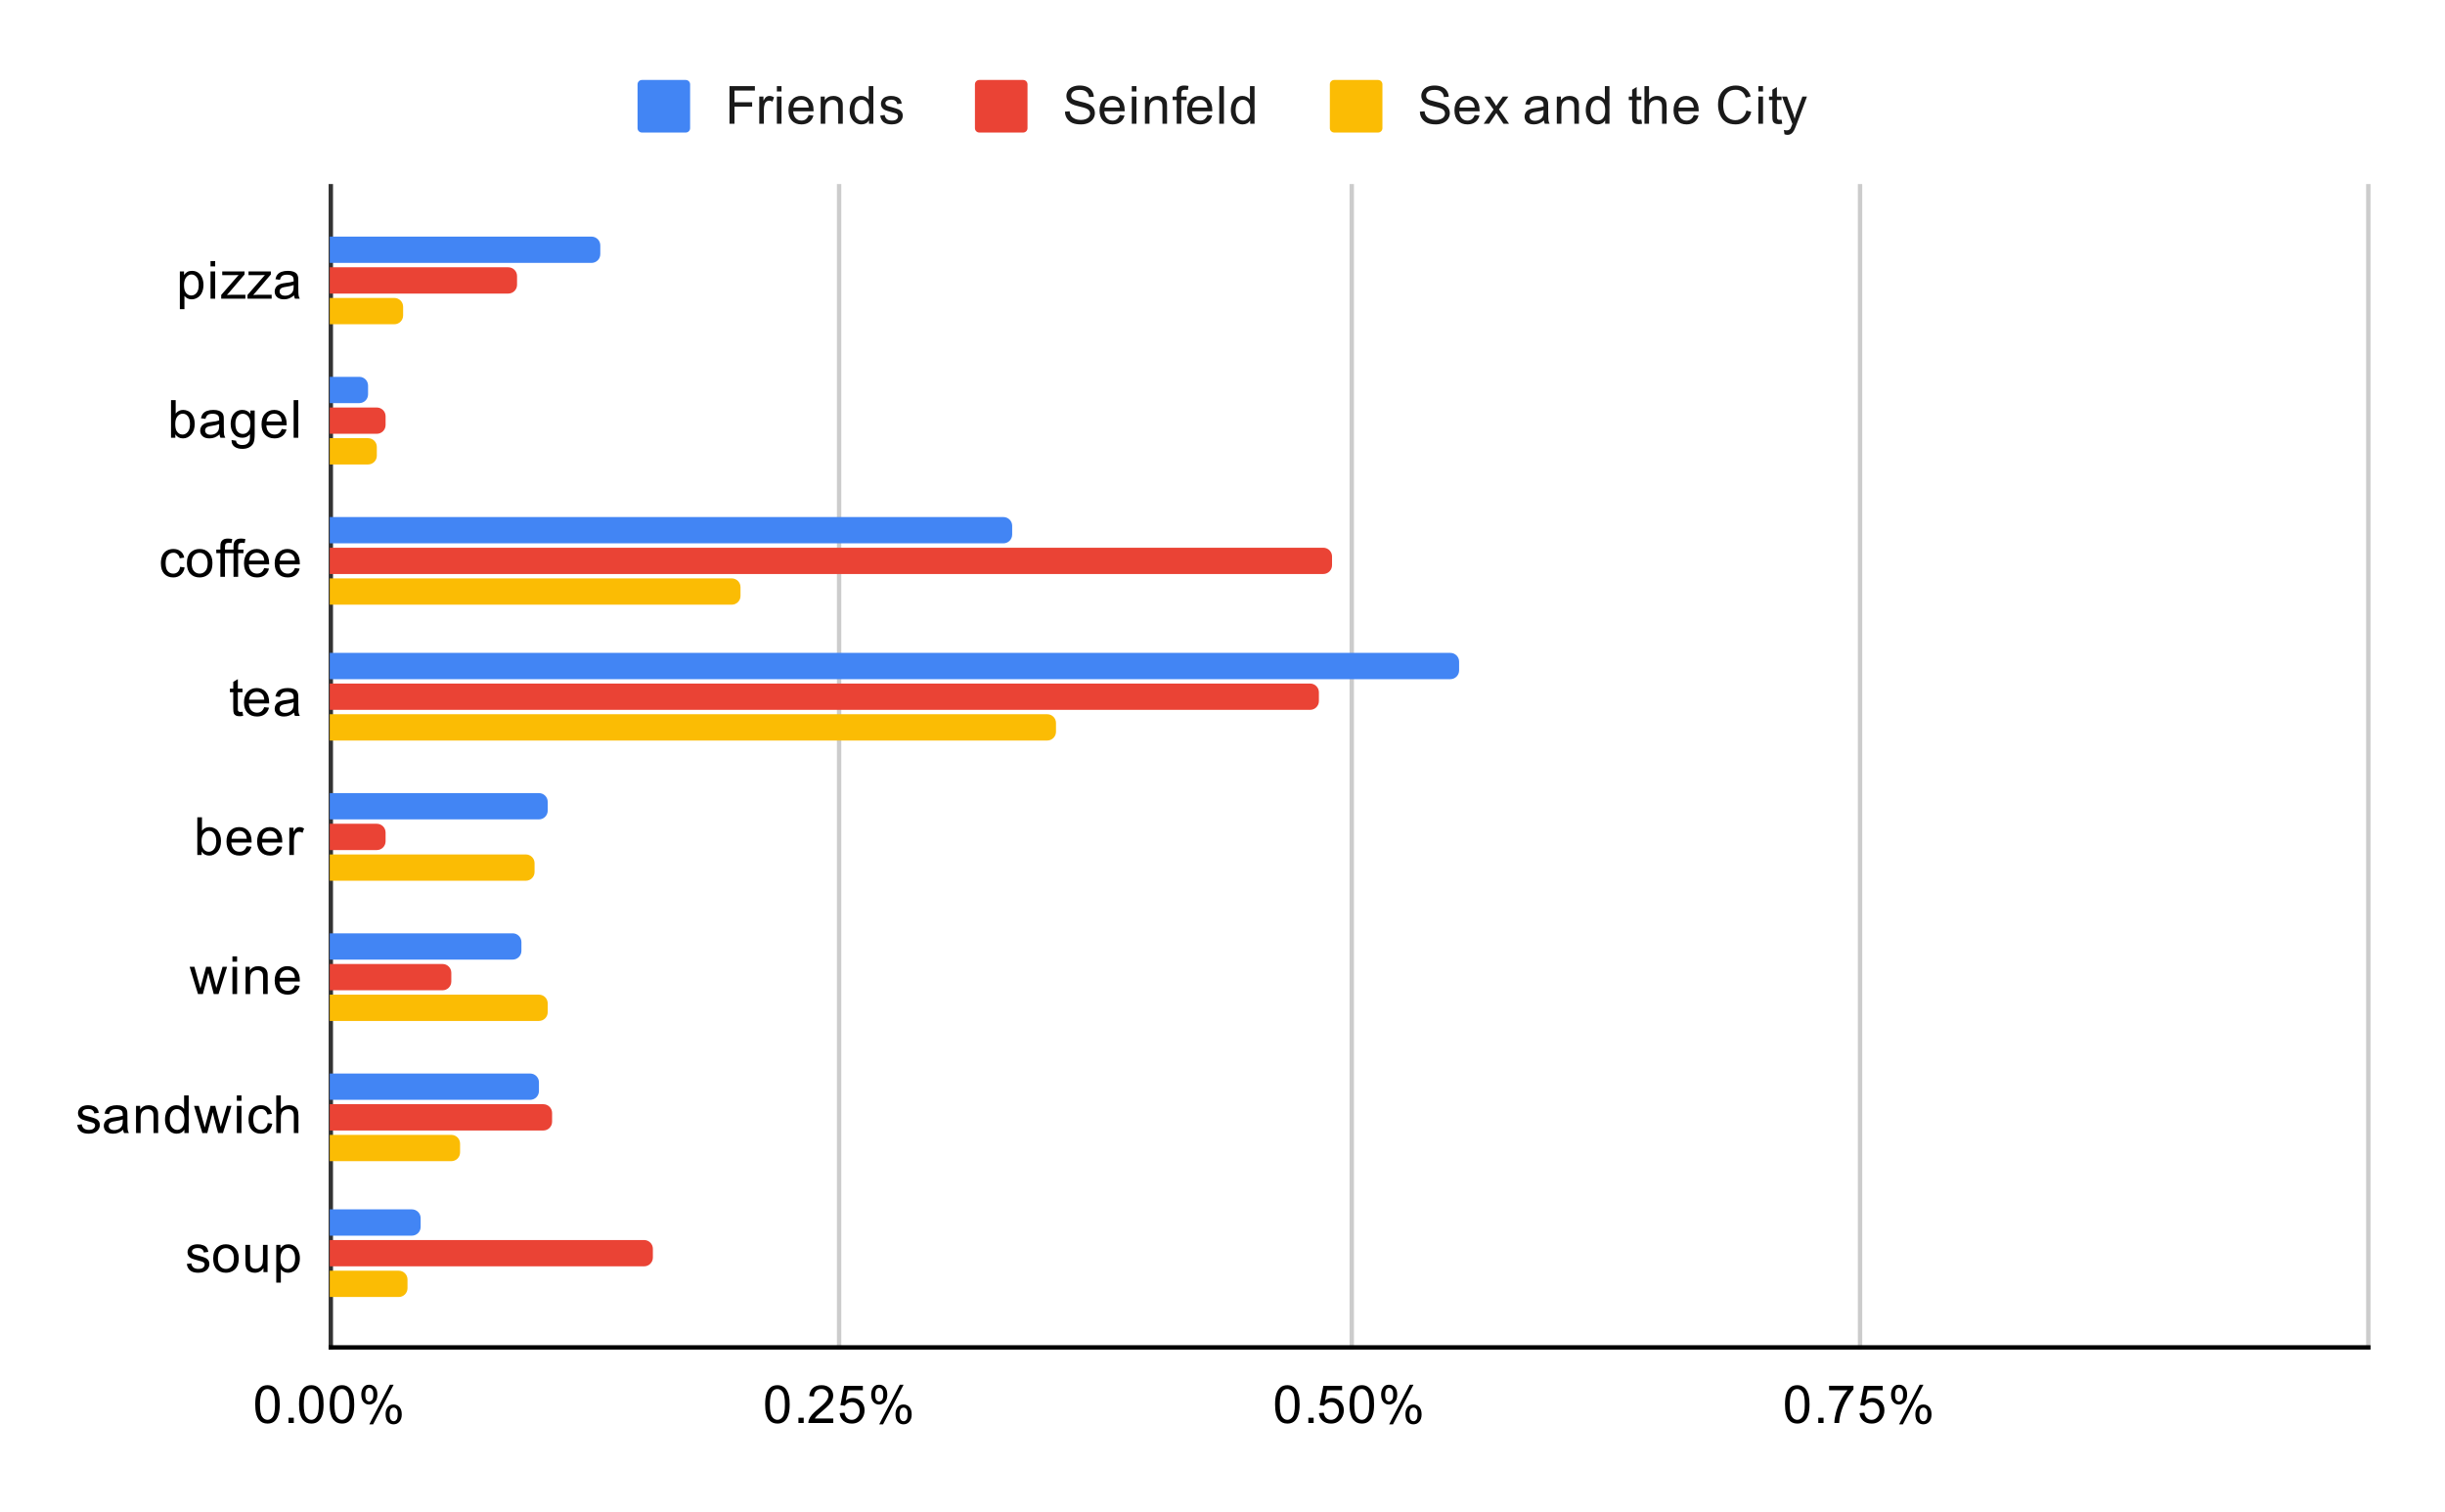 <svg version="1.1" viewBox="0.0 0.0 558.0 345.0" fill="none" stroke="none" stroke-linecap="square" stroke-miterlimit="10" width="558" height="345" xmlns:xlink="http://www.w3.org/1999/xlink" xmlns="http://www.w3.org/2000/svg"><path fill="#ffffff" d="M0 0L558.0 0L558.0 345.0L0 345.0L0 0Z" fill-rule="nonzero"/><path stroke="#333333" stroke-width="1.0" stroke-linecap="butt" d="M75.5 42.5L75.5 307.5" fill-rule="nonzero"/><path stroke="#cccccc" stroke-width="1.0" stroke-linecap="butt" d="M191.5 42.5L191.5 307.5" fill-rule="nonzero"/><path stroke="#cccccc" stroke-width="1.0" stroke-linecap="butt" d="M308.5 42.5L308.5 307.5" fill-rule="nonzero"/><path stroke="#cccccc" stroke-width="1.0" stroke-linecap="butt" d="M424.5 42.5L424.5 307.5" fill-rule="nonzero"/><path stroke="#cccccc" stroke-width="1.0" stroke-linecap="butt" d="M540.5 42.5L540.5 307.5" fill-rule="nonzero"/><path stroke="#000000" stroke-width="1.0" stroke-linecap="butt" d="M540.5 307.5L75.5 307.5" fill-rule="nonzero"/><clipPath id="id_0"><path d="M75.25 42.75L540.75 42.75L540.75 307.75L75.25 307.75L75.25 42.75Z" clip-rule="nonzero"/></clipPath><path stroke="#000000" stroke-width="0.0" stroke-linecap="butt" stroke-opacity="0.0" clip-path="url(#id_0)" d="M75.0 60.0L75.0 54.0L135.0 54.0C136.105 54.0 137.0 54.895 137.0 56.0L137.0 58.0C137.0 59.105 136.105 60.0 135.0 60.0Z" fill-rule="nonzero"/><path fill="#4285f4" clip-path="url(#id_0)" d="M75.0 60.0L75.0 54.0L135.0 54.0C136.105 54.0 137.0 54.895 137.0 56.0L137.0 58.0C137.0 59.105 136.105 60.0 135.0 60.0Z" fill-rule="nonzero"/><path stroke="#000000" stroke-width="0.0" stroke-linecap="butt" stroke-opacity="0.0" clip-path="url(#id_0)" d="M75.0 92.0L75.0 86.0L82.0 86.0C83.105 86.0 84.0 86.895 84.0 88.0L84.0 90.0C84.0 91.105 83.105 92.0 82.0 92.0Z" fill-rule="nonzero"/><path fill="#4285f4" clip-path="url(#id_0)" d="M75.0 92.0L75.0 86.0L82.0 86.0C83.105 86.0 84.0 86.895 84.0 88.0L84.0 90.0C84.0 91.105 83.105 92.0 82.0 92.0Z" fill-rule="nonzero"/><path stroke="#000000" stroke-width="0.0" stroke-linecap="butt" stroke-opacity="0.0" clip-path="url(#id_0)" d="M75.0 124.0L75.0 118.0L229.0 118.0C230.105 118.0 231.0 118.895 231.0 120.0L231.0 122.0C231.0 123.105 230.105 124.0 229.0 124.0Z" fill-rule="nonzero"/><path fill="#4285f4" clip-path="url(#id_0)" d="M75.0 124.0L75.0 118.0L229.0 118.0C230.105 118.0 231.0 118.895 231.0 120.0L231.0 122.0C231.0 123.105 230.105 124.0 229.0 124.0Z" fill-rule="nonzero"/><path stroke="#000000" stroke-width="0.0" stroke-linecap="butt" stroke-opacity="0.0" clip-path="url(#id_0)" d="M75.0 155.0L75.0 149.0L331.0 149.0C332.105 149.0 333.0 149.895 333.0 151.0L333.0 153.0C333.0 154.105 332.105 155.0 331.0 155.0Z" fill-rule="nonzero"/><path fill="#4285f4" clip-path="url(#id_0)" d="M75.0 155.0L75.0 149.0L331.0 149.0C332.105 149.0 333.0 149.895 333.0 151.0L333.0 153.0C333.0 154.105 332.105 155.0 331.0 155.0Z" fill-rule="nonzero"/><path stroke="#000000" stroke-width="0.0" stroke-linecap="butt" stroke-opacity="0.0" clip-path="url(#id_0)" d="M75.0 187.0L75.0 181.0L123.0 181.0C124.105 181.0 125.0 181.895 125.0 183.0L125.0 185.0C125.0 186.105 124.105 187.0 123.0 187.0Z" fill-rule="nonzero"/><path fill="#4285f4" clip-path="url(#id_0)" d="M75.0 187.0L75.0 181.0L123.0 181.0C124.105 181.0 125.0 181.895 125.0 183.0L125.0 185.0C125.0 186.105 124.105 187.0 123.0 187.0Z" fill-rule="nonzero"/><path stroke="#000000" stroke-width="0.0" stroke-linecap="butt" stroke-opacity="0.0" clip-path="url(#id_0)" d="M75.0 219.0L75.0 213.0L117.0 213.0C118.105 213.0 119.0 213.895 119.0 215.0L119.0 217.0C119.0 218.105 118.105 219.0 117.0 219.0Z" fill-rule="nonzero"/><path fill="#4285f4" clip-path="url(#id_0)" d="M75.0 219.0L75.0 213.0L117.0 213.0C118.105 213.0 119.0 213.895 119.0 215.0L119.0 217.0C119.0 218.105 118.105 219.0 117.0 219.0Z" fill-rule="nonzero"/><path stroke="#000000" stroke-width="0.0" stroke-linecap="butt" stroke-opacity="0.0" clip-path="url(#id_0)" d="M75.0 251.0L75.0 245.0L121.0 245.0C122.105 245.0 123.0 245.895 123.0 247.0L123.0 249.0C123.0 250.105 122.105 251.0 121.0 251.0Z" fill-rule="nonzero"/><path fill="#4285f4" clip-path="url(#id_0)" d="M75.0 251.0L75.0 245.0L121.0 245.0C122.105 245.0 123.0 245.895 123.0 247.0L123.0 249.0C123.0 250.105 122.105 251.0 121.0 251.0Z" fill-rule="nonzero"/><path stroke="#000000" stroke-width="0.0" stroke-linecap="butt" stroke-opacity="0.0" clip-path="url(#id_0)" d="M75.0 282.0L75.0 276.0L94.0 276.0C95.105 276.0 96.0 276.895 96.0 278.0L96.0 280.0C96.0 281.105 95.105 282.0 94.0 282.0Z" fill-rule="nonzero"/><path fill="#4285f4" clip-path="url(#id_0)" d="M75.0 282.0L75.0 276.0L94.0 276.0C95.105 276.0 96.0 276.895 96.0 278.0L96.0 280.0C96.0 281.105 95.105 282.0 94.0 282.0Z" fill-rule="nonzero"/><path stroke="#000000" stroke-width="0.0" stroke-linecap="butt" stroke-opacity="0.0" clip-path="url(#id_0)" d="M75.0 67.0L75.0 61.0L116.0 61.0C117.105 61.0 118.0 61.895 118.0 63.0L118.0 65.0C118.0 66.105 117.105 67.0 116.0 67.0Z" fill-rule="nonzero"/><path fill="#ea4335" clip-path="url(#id_0)" d="M75.0 67.0L75.0 61.0L116.0 61.0C117.105 61.0 118.0 61.895 118.0 63.0L118.0 65.0C118.0 66.105 117.105 67.0 116.0 67.0Z" fill-rule="nonzero"/><path stroke="#000000" stroke-width="0.0" stroke-linecap="butt" stroke-opacity="0.0" clip-path="url(#id_0)" d="M75.0 99.0L75.0 93.0L86.0 93.0C87.105 93.0 88.0 93.895 88.0 95.0L88.0 97.0C88.0 98.105 87.105 99.0 86.0 99.0Z" fill-rule="nonzero"/><path fill="#ea4335" clip-path="url(#id_0)" d="M75.0 99.0L75.0 93.0L86.0 93.0C87.105 93.0 88.0 93.895 88.0 95.0L88.0 97.0C88.0 98.105 87.105 99.0 86.0 99.0Z" fill-rule="nonzero"/><path stroke="#000000" stroke-width="0.0" stroke-linecap="butt" stroke-opacity="0.0" clip-path="url(#id_0)" d="M75.0 131.0L75.0 125.0L302.0 125.0C303.105 125.0 304.0 125.895 304.0 127.0L304.0 129.0C304.0 130.105 303.105 131.0 302.0 131.0Z" fill-rule="nonzero"/><path fill="#ea4335" clip-path="url(#id_0)" d="M75.0 131.0L75.0 125.0L302.0 125.0C303.105 125.0 304.0 125.895 304.0 127.0L304.0 129.0C304.0 130.105 303.105 131.0 302.0 131.0Z" fill-rule="nonzero"/><path stroke="#000000" stroke-width="0.0" stroke-linecap="butt" stroke-opacity="0.0" clip-path="url(#id_0)" d="M75.0 162.0L75.0 156.0L299.0 156.0C300.105 156.0 301.0 156.895 301.0 158.0L301.0 160.0C301.0 161.105 300.105 162.0 299.0 162.0Z" fill-rule="nonzero"/><path fill="#ea4335" clip-path="url(#id_0)" d="M75.0 162.0L75.0 156.0L299.0 156.0C300.105 156.0 301.0 156.895 301.0 158.0L301.0 160.0C301.0 161.105 300.105 162.0 299.0 162.0Z" fill-rule="nonzero"/><path stroke="#000000" stroke-width="0.0" stroke-linecap="butt" stroke-opacity="0.0" clip-path="url(#id_0)" d="M75.0 194.0L75.0 188.0L86.0 188.0C87.105 188.0 88.0 188.895 88.0 190.0L88.0 192.0C88.0 193.105 87.105 194.0 86.0 194.0Z" fill-rule="nonzero"/><path fill="#ea4335" clip-path="url(#id_0)" d="M75.0 194.0L75.0 188.0L86.0 188.0C87.105 188.0 88.0 188.895 88.0 190.0L88.0 192.0C88.0 193.105 87.105 194.0 86.0 194.0Z" fill-rule="nonzero"/><path stroke="#000000" stroke-width="0.0" stroke-linecap="butt" stroke-opacity="0.0" clip-path="url(#id_0)" d="M75.0 226.0L75.0 220.0L101.0 220.0C102.105 220.0 103.0 220.895 103.0 222.0L103.0 224.0C103.0 225.105 102.105 226.0 101.0 226.0Z" fill-rule="nonzero"/><path fill="#ea4335" clip-path="url(#id_0)" d="M75.0 226.0L75.0 220.0L101.0 220.0C102.105 220.0 103.0 220.895 103.0 222.0L103.0 224.0C103.0 225.105 102.105 226.0 101.0 226.0Z" fill-rule="nonzero"/><path stroke="#000000" stroke-width="0.0" stroke-linecap="butt" stroke-opacity="0.0" clip-path="url(#id_0)" d="M75.0 258.0L75.0 252.0L124.0 252.0C125.105 252.0 126.0 252.895 126.0 254.0L126.0 256.0C126.0 257.105 125.105 258.0 124.0 258.0Z" fill-rule="nonzero"/><path fill="#ea4335" clip-path="url(#id_0)" d="M75.0 258.0L75.0 252.0L124.0 252.0C125.105 252.0 126.0 252.895 126.0 254.0L126.0 256.0C126.0 257.105 125.105 258.0 124.0 258.0Z" fill-rule="nonzero"/><path stroke="#000000" stroke-width="0.0" stroke-linecap="butt" stroke-opacity="0.0" clip-path="url(#id_0)" d="M75.0 289.0L75.0 283.0L147.0 283.0C148.105 283.0 149.0 283.895 149.0 285.0L149.0 287.0C149.0 288.105 148.105 289.0 147.0 289.0Z" fill-rule="nonzero"/><path fill="#ea4335" clip-path="url(#id_0)" d="M75.0 289.0L75.0 283.0L147.0 283.0C148.105 283.0 149.0 283.895 149.0 285.0L149.0 287.0C149.0 288.105 148.105 289.0 147.0 289.0Z" fill-rule="nonzero"/><path stroke="#000000" stroke-width="0.0" stroke-linecap="butt" stroke-opacity="0.0" clip-path="url(#id_0)" d="M75.0 74.0L75.0 68.0L90.0 68.0C91.105 68.0 92.0 68.895 92.0 70.0L92.0 72.0C92.0 73.105 91.105 74.0 90.0 74.0Z" fill-rule="nonzero"/><path fill="#fbbc04" clip-path="url(#id_0)" d="M75.0 74.0L75.0 68.0L90.0 68.0C91.105 68.0 92.0 68.895 92.0 70.0L92.0 72.0C92.0 73.105 91.105 74.0 90.0 74.0Z" fill-rule="nonzero"/><path stroke="#000000" stroke-width="0.0" stroke-linecap="butt" stroke-opacity="0.0" clip-path="url(#id_0)" d="M75.0 106.0L75.0 100.0L84.0 100.0C85.105 100.0 86.0 100.895 86.0 102.0L86.0 104.0C86.0 105.105 85.105 106.0 84.0 106.0Z" fill-rule="nonzero"/><path fill="#fbbc04" clip-path="url(#id_0)" d="M75.0 106.0L75.0 100.0L84.0 100.0C85.105 100.0 86.0 100.895 86.0 102.0L86.0 104.0C86.0 105.105 85.105 106.0 84.0 106.0Z" fill-rule="nonzero"/><path stroke="#000000" stroke-width="0.0" stroke-linecap="butt" stroke-opacity="0.0" clip-path="url(#id_0)" d="M75.0 138.0L75.0 132.0L167.0 132.0C168.105 132.0 169.0 132.895 169.0 134.0L169.0 136.0C169.0 137.105 168.105 138.0 167.0 138.0Z" fill-rule="nonzero"/><path fill="#fbbc04" clip-path="url(#id_0)" d="M75.0 138.0L75.0 132.0L167.0 132.0C168.105 132.0 169.0 132.895 169.0 134.0L169.0 136.0C169.0 137.105 168.105 138.0 167.0 138.0Z" fill-rule="nonzero"/><path stroke="#000000" stroke-width="0.0" stroke-linecap="butt" stroke-opacity="0.0" clip-path="url(#id_0)" d="M75.0 169.0L75.0 163.0L239.0 163.0C240.105 163.0 241.0 163.895 241.0 165.0L241.0 167.0C241.0 168.105 240.105 169.0 239.0 169.0Z" fill-rule="nonzero"/><path fill="#fbbc04" clip-path="url(#id_0)" d="M75.0 169.0L75.0 163.0L239.0 163.0C240.105 163.0 241.0 163.895 241.0 165.0L241.0 167.0C241.0 168.105 240.105 169.0 239.0 169.0Z" fill-rule="nonzero"/><path stroke="#000000" stroke-width="0.0" stroke-linecap="butt" stroke-opacity="0.0" clip-path="url(#id_0)" d="M75.0 201.0L75.0 195.0L120.0 195.0C121.105 195.0 122.0 195.895 122.0 197.0L122.0 199.0C122.0 200.105 121.105 201.0 120.0 201.0Z" fill-rule="nonzero"/><path fill="#fbbc04" clip-path="url(#id_0)" d="M75.0 201.0L75.0 195.0L120.0 195.0C121.105 195.0 122.0 195.895 122.0 197.0L122.0 199.0C122.0 200.105 121.105 201.0 120.0 201.0Z" fill-rule="nonzero"/><path stroke="#000000" stroke-width="0.0" stroke-linecap="butt" stroke-opacity="0.0" clip-path="url(#id_0)" d="M75.0 233.0L75.0 227.0L123.0 227.0C124.105 227.0 125.0 227.895 125.0 229.0L125.0 231.0C125.0 232.105 124.105 233.0 123.0 233.0Z" fill-rule="nonzero"/><path fill="#fbbc04" clip-path="url(#id_0)" d="M75.0 233.0L75.0 227.0L123.0 227.0C124.105 227.0 125.0 227.895 125.0 229.0L125.0 231.0C125.0 232.105 124.105 233.0 123.0 233.0Z" fill-rule="nonzero"/><path stroke="#000000" stroke-width="0.0" stroke-linecap="butt" stroke-opacity="0.0" clip-path="url(#id_0)" d="M75.0 265.0L75.0 259.0L103.0 259.0C104.105 259.0 105.0 259.895 105.0 261.0L105.0 263.0C105.0 264.105 104.105 265.0 103.0 265.0Z" fill-rule="nonzero"/><path fill="#fbbc04" clip-path="url(#id_0)" d="M75.0 265.0L75.0 259.0L103.0 259.0C104.105 259.0 105.0 259.895 105.0 261.0L105.0 263.0C105.0 264.105 104.105 265.0 103.0 265.0Z" fill-rule="nonzero"/><path stroke="#000000" stroke-width="0.0" stroke-linecap="butt" stroke-opacity="0.0" clip-path="url(#id_0)" d="M75.0 296.0L75.0 290.0L91.0 290.0C92.105 290.0 93.0 290.895 93.0 292.0L93.0 294.0C93.0 295.105 92.105 296.0 91.0 296.0Z" fill-rule="nonzero"/><path fill="#fbbc04" clip-path="url(#id_0)" d="M75.0 296.0L75.0 290.0L91.0 290.0C92.105 290.0 93.0 290.895 93.0 292.0L93.0 294.0C93.0 295.105 92.105 296.0 91.0 296.0Z" fill-rule="nonzero"/><path fill="#000000" d="M41.047 70.563L41.047 61.953L42.0 61.953L42.0 62.75Q42.344 62.282 42.766 62.047Q43.203 61.813 43.812 61.813Q44.609 61.813 45.219 62.219Q45.828 62.625 46.125 63.375Q46.438 64.125 46.438 65.016Q46.438 65.969 46.094 66.735Q45.766 67.5 45.109 67.907Q44.453 68.313 43.734 68.313Q43.203 68.313 42.781 68.094Q42.359 67.86 42.094 67.532L42.094 70.563L41.047 70.563ZM42.0 65.094Q42.0 66.297 42.484 66.875Q42.969 67.438 43.656 67.438Q44.359 67.438 44.859 66.844Q45.359 66.25 45.359 65Q45.359 63.813 44.875 63.235Q44.391 62.641 43.703 62.641Q43.031 62.641 42.516 63.266Q42.0 63.891 42.0 65.094ZM48.047 60.797L48.047 59.578L49.109 59.578L49.109 60.797L48.047 60.797ZM48.047 68.172L48.047 61.953L49.109 61.953L49.109 68.172L48.047 68.172ZM50.484 68.172L50.484 67.313L54.453 62.766Q53.766 62.797 53.25 62.797L50.719 62.797L50.719 61.953L55.812 61.953L55.812 62.641L52.438 66.594L51.781 67.313Q52.5 67.266 53.109 67.266L56.0 67.266L56.0 68.172L50.484 68.172ZM56.484 68.172L56.484 67.313L60.453 62.766Q59.766 62.797 59.25 62.797L56.719 62.797L56.719 61.953L61.812 61.953L61.812 62.641L58.438 66.594L57.781 67.313Q58.5 67.266 59.109 67.266L62.0 67.266L62.0 68.172L56.484 68.172ZM67.109 67.407Q66.516 67.907 65.969 68.11Q65.438 68.313 64.812 68.313Q63.781 68.313 63.234 67.813Q62.688 67.313 62.688 66.532Q62.688 66.078 62.891 65.703Q63.094 65.313 63.438 65.094Q63.781 64.86 64.203 64.75Q64.5 64.657 65.141 64.578Q66.406 64.438 67.016 64.219Q67.016 64 67.016 63.953Q67.016 63.297 66.719 63.032Q66.312 62.688 65.516 62.688Q64.781 62.688 64.422 62.953Q64.062 63.203 63.891 63.86L62.859 63.719Q63.0 63.063 63.328 62.657Q63.656 62.25 64.266 62.032Q64.875 61.813 65.672 61.813Q66.469 61.813 66.969 62Q67.469 62.188 67.703 62.469Q67.938 62.75 68.031 63.188Q68.078 63.453 68.078 64.157L68.078 65.563Q68.078 67.032 68.141 67.422Q68.219 67.813 68.422 68.172L67.312 68.172Q67.156 67.844 67.109 67.407ZM67.016 65.047Q66.438 65.282 65.297 65.453Q64.641 65.547 64.375 65.672Q64.109 65.782 63.953 66Q63.812 66.219 63.812 66.5Q63.812 66.922 64.125 67.203Q64.453 67.485 65.062 67.485Q65.672 67.485 66.141 67.219Q66.625 66.953 66.844 66.485Q67.016 66.125 67.016 65.438L67.016 65.047Z" fill-rule="nonzero"/><path fill="#000000" d="M40.016 99.909L39.031 99.909L39.031 91.315L40.094 91.315L40.094 94.377Q40.766 93.549 41.797 93.549Q42.375 93.549 42.875 93.784Q43.391 94.002 43.719 94.424Q44.062 94.846 44.25 95.44Q44.438 96.034 44.438 96.706Q44.438 98.299 43.641 99.174Q42.844 100.049 41.75 100.049Q40.641 100.049 40.016 99.127L40.016 99.909ZM40.0 96.752Q40.0 97.862 40.312 98.362Q40.812 99.174 41.656 99.174Q42.344 99.174 42.844 98.581Q43.359 97.987 43.359 96.784Q43.359 95.565 42.875 94.987Q42.391 94.409 41.703 94.409Q41.016 94.409 40.5 95.018Q40.0 95.612 40.0 96.752ZM50.109 99.143Q49.516 99.643 48.969 99.846Q48.438 100.049 47.812 100.049Q46.781 100.049 46.234 99.549Q45.688 99.049 45.688 98.268Q45.688 97.815 45.891 97.44Q46.094 97.049 46.438 96.831Q46.781 96.596 47.203 96.487Q47.5 96.393 48.141 96.315Q49.406 96.174 50.016 95.956Q50.016 95.737 50.016 95.69Q50.016 95.034 49.719 94.768Q49.312 94.424 48.516 94.424Q47.781 94.424 47.422 94.69Q47.062 94.94 46.891 95.596L45.859 95.456Q46.0 94.799 46.328 94.393Q46.656 93.987 47.266 93.768Q47.875 93.549 48.672 93.549Q49.469 93.549 49.969 93.737Q50.469 93.924 50.703 94.206Q50.938 94.487 51.031 94.924Q51.078 95.19 51.078 95.893L51.078 97.299Q51.078 98.768 51.141 99.159Q51.219 99.549 51.422 99.909L50.312 99.909Q50.156 99.581 50.109 99.143ZM50.016 96.784Q49.438 97.018 48.297 97.19Q47.641 97.284 47.375 97.409Q47.109 97.518 46.953 97.737Q46.812 97.956 46.812 98.237Q46.812 98.659 47.125 98.94Q47.453 99.221 48.062 99.221Q48.672 99.221 49.141 98.956Q49.625 98.69 49.844 98.221Q50.016 97.862 50.016 97.174L50.016 96.784ZM52.844 100.424L53.875 100.581Q53.938 101.049 54.234 101.268Q54.625 101.565 55.297 101.565Q56.031 101.565 56.422 101.268Q56.828 100.971 56.969 100.456Q57.062 100.127 57.047 99.096Q56.359 99.909 55.328 99.909Q54.047 99.909 53.344 98.987Q52.641 98.049 52.641 96.768Q52.641 95.877 52.953 95.127Q53.281 94.362 53.891 93.956Q54.5 93.549 55.328 93.549Q56.438 93.549 57.156 94.44L57.156 93.69L58.125 93.69L58.125 99.065Q58.125 100.518 57.828 101.127Q57.531 101.737 56.891 102.081Q56.25 102.44 55.312 102.44Q54.203 102.44 53.516 101.94Q52.828 101.44 52.844 100.424ZM53.719 96.69Q53.719 97.909 54.203 98.471Q54.688 99.034 55.422 99.034Q56.156 99.034 56.641 98.471Q57.141 97.909 57.141 96.721Q57.141 95.581 56.625 95.002Q56.125 94.424 55.406 94.424Q54.703 94.424 54.203 95.002Q53.719 95.565 53.719 96.69ZM64.297 97.909L65.391 98.034Q65.141 98.987 64.438 99.518Q63.734 100.049 62.656 100.049Q61.297 100.049 60.484 99.206Q59.688 98.362 59.688 96.846Q59.688 95.284 60.5 94.424Q61.312 93.549 62.594 93.549Q63.844 93.549 64.625 94.393Q65.422 95.237 65.422 96.784Q65.422 96.877 65.422 97.065L60.781 97.065Q60.844 98.096 61.359 98.643Q61.875 99.174 62.656 99.174Q63.234 99.174 63.641 98.877Q64.062 98.565 64.297 97.909ZM60.844 96.206L64.312 96.206Q64.25 95.409 63.922 95.018Q63.406 94.409 62.609 94.409Q61.875 94.409 61.375 94.893Q60.891 95.377 60.844 96.206ZM67.016 99.909L67.016 91.315L68.078 91.315L68.078 99.909L67.016 99.909Z" fill-rule="nonzero"/><path fill="#000000" d="M41.109 129.364L42.141 129.505Q41.969 130.567 41.266 131.176Q40.562 131.786 39.547 131.786Q38.266 131.786 37.484 130.958Q36.719 130.114 36.719 128.551Q36.719 127.551 37.047 126.801Q37.391 126.036 38.062 125.661Q38.75 125.286 39.562 125.286Q40.562 125.286 41.203 125.801Q41.859 126.301 42.047 127.255L41.016 127.411Q40.875 126.786 40.5 126.473Q40.125 126.145 39.594 126.145Q38.797 126.145 38.297 126.723Q37.797 127.286 37.797 128.52Q37.797 129.786 38.281 130.348Q38.766 130.911 39.531 130.911Q40.156 130.911 40.562 130.536Q40.984 130.161 41.109 129.364ZM42.656 128.536Q42.656 126.801 43.609 125.973Q44.406 125.286 45.562 125.286Q46.844 125.286 47.656 126.13Q48.484 126.958 48.484 128.442Q48.484 129.645 48.125 130.333Q47.766 131.02 47.062 131.411Q46.375 131.786 45.562 131.786Q44.266 131.786 43.453 130.958Q42.656 130.114 42.656 128.536ZM43.734 128.536Q43.734 129.723 44.25 130.317Q44.781 130.911 45.562 130.911Q46.359 130.911 46.875 130.317Q47.391 129.723 47.391 128.505Q47.391 127.348 46.859 126.755Q46.344 126.161 45.562 126.161Q44.781 126.161 44.25 126.755Q43.734 127.333 43.734 128.536ZM50.297 131.645L50.297 126.239L49.359 126.239L49.359 125.426L50.297 125.426L50.297 124.755Q50.297 124.13 50.406 123.833Q50.562 123.411 50.938 123.161Q51.328 122.911 52.016 122.911Q52.469 122.911 53.0 123.02L52.844 123.926Q52.516 123.88 52.219 123.88Q51.734 123.88 51.531 124.083Q51.344 124.286 51.344 124.848L51.344 125.426L52.562 125.426L52.562 126.239L51.344 126.239L51.344 131.645L50.297 131.645ZM53.297 131.645L53.297 126.239L52.359 126.239L52.359 125.426L53.297 125.426L53.297 124.755Q53.297 124.13 53.406 123.833Q53.562 123.411 53.938 123.161Q54.328 122.911 55.016 122.911Q55.469 122.911 56.0 123.02L55.844 123.926Q55.516 123.88 55.219 123.88Q54.734 123.88 54.531 124.083Q54.344 124.286 54.344 124.848L54.344 125.426L55.562 125.426L55.562 126.239L54.344 126.239L54.344 131.645L53.297 131.645ZM60.297 129.645L61.391 129.77Q61.141 130.723 60.438 131.255Q59.734 131.786 58.656 131.786Q57.297 131.786 56.484 130.942Q55.688 130.098 55.688 128.583Q55.688 127.02 56.5 126.161Q57.312 125.286 58.594 125.286Q59.844 125.286 60.625 126.13Q61.422 126.973 61.422 128.52Q61.422 128.614 61.422 128.801L56.781 128.801Q56.844 129.833 57.359 130.38Q57.875 130.911 58.656 130.911Q59.234 130.911 59.641 130.614Q60.062 130.301 60.297 129.645ZM56.844 127.942L60.312 127.942Q60.25 127.145 59.922 126.755Q59.406 126.145 58.609 126.145Q57.875 126.145 57.375 126.63Q56.891 127.114 56.844 127.942ZM67.297 129.645L68.391 129.77Q68.141 130.723 67.438 131.255Q66.734 131.786 65.656 131.786Q64.297 131.786 63.484 130.942Q62.688 130.098 62.688 128.583Q62.688 127.02 63.5 126.161Q64.312 125.286 65.594 125.286Q66.844 125.286 67.625 126.13Q68.422 126.973 68.422 128.52Q68.422 128.614 68.422 128.801L63.781 128.801Q63.844 129.833 64.359 130.38Q64.875 130.911 65.656 130.911Q66.234 130.911 66.641 130.614Q67.062 130.301 67.297 129.645ZM63.844 127.942L67.312 127.942Q67.25 127.145 66.922 126.755Q66.406 126.145 65.609 126.145Q64.875 126.145 64.375 126.63Q63.891 127.114 63.844 127.942Z" fill-rule="nonzero"/><path fill="#000000" d="M55.344 162.444L55.5 163.366Q55.047 163.46 54.703 163.46Q54.125 163.46 53.812 163.288Q53.5 163.1 53.359 162.804Q53.234 162.507 53.234 161.554L53.234 157.975L52.469 157.975L52.469 157.163L53.234 157.163L53.234 155.616L54.281 154.991L54.281 157.163L55.344 157.163L55.344 157.975L54.281 157.975L54.281 161.616Q54.281 162.069 54.328 162.194Q54.391 162.319 54.516 162.397Q54.641 162.475 54.875 162.475Q55.062 162.475 55.344 162.444ZM60.297 161.382L61.391 161.507Q61.141 162.46 60.438 162.991Q59.734 163.522 58.656 163.522Q57.297 163.522 56.484 162.679Q55.688 161.835 55.688 160.319Q55.688 158.757 56.5 157.897Q57.312 157.022 58.594 157.022Q59.844 157.022 60.625 157.866Q61.422 158.71 61.422 160.257Q61.422 160.35 61.422 160.538L56.781 160.538Q56.844 161.569 57.359 162.116Q57.875 162.647 58.656 162.647Q59.234 162.647 59.641 162.35Q60.062 162.038 60.297 161.382ZM56.844 159.679L60.312 159.679Q60.25 158.882 59.922 158.491Q59.406 157.882 58.609 157.882Q57.875 157.882 57.375 158.366Q56.891 158.85 56.844 159.679ZM67.109 162.616Q66.516 163.116 65.969 163.319Q65.438 163.522 64.812 163.522Q63.781 163.522 63.234 163.022Q62.688 162.522 62.688 161.741Q62.688 161.288 62.891 160.913Q63.094 160.522 63.438 160.304Q63.781 160.069 64.203 159.96Q64.5 159.866 65.141 159.788Q66.406 159.647 67.016 159.429Q67.016 159.21 67.016 159.163Q67.016 158.507 66.719 158.241Q66.312 157.897 65.516 157.897Q64.781 157.897 64.422 158.163Q64.062 158.413 63.891 159.069L62.859 158.929Q63.0 158.272 63.328 157.866Q63.656 157.46 64.266 157.241Q64.875 157.022 65.672 157.022Q66.469 157.022 66.969 157.21Q67.469 157.397 67.703 157.679Q67.938 157.96 68.031 158.397Q68.078 158.663 68.078 159.366L68.078 160.772Q68.078 162.241 68.141 162.632Q68.219 163.022 68.422 163.382L67.312 163.382Q67.156 163.054 67.109 162.616ZM67.016 160.257Q66.438 160.491 65.297 160.663Q64.641 160.757 64.375 160.882Q64.109 160.991 63.953 161.21Q63.812 161.429 63.812 161.71Q63.812 162.132 64.125 162.413Q64.453 162.694 65.062 162.694Q65.672 162.694 66.141 162.429Q66.625 162.163 66.844 161.694Q67.016 161.335 67.016 160.647L67.016 160.257Z" fill-rule="nonzero"/><path fill="#000000" d="M46.016 195.118L45.031 195.118L45.031 186.525L46.094 186.525L46.094 189.587Q46.766 188.759 47.797 188.759Q48.375 188.759 48.875 188.993Q49.391 189.212 49.719 189.634Q50.062 190.056 50.25 190.65Q50.438 191.243 50.438 191.915Q50.438 193.509 49.641 194.384Q48.844 195.259 47.75 195.259Q46.641 195.259 46.016 194.337L46.016 195.118ZM46.0 191.962Q46.0 193.071 46.312 193.571Q46.812 194.384 47.656 194.384Q48.344 194.384 48.844 193.79Q49.359 193.196 49.359 191.993Q49.359 190.775 48.875 190.196Q48.391 189.618 47.703 189.618Q47.016 189.618 46.5 190.228Q46.0 190.821 46.0 191.962ZM56.297 193.118L57.391 193.243Q57.141 194.196 56.438 194.728Q55.734 195.259 54.656 195.259Q53.297 195.259 52.484 194.415Q51.688 193.571 51.688 192.056Q51.688 190.493 52.5 189.634Q53.312 188.759 54.594 188.759Q55.844 188.759 56.625 189.603Q57.422 190.446 57.422 191.993Q57.422 192.087 57.422 192.275L52.781 192.275Q52.844 193.306 53.359 193.853Q53.875 194.384 54.656 194.384Q55.234 194.384 55.641 194.087Q56.062 193.775 56.297 193.118ZM52.844 191.415L56.312 191.415Q56.25 190.618 55.922 190.228Q55.406 189.618 54.609 189.618Q53.875 189.618 53.375 190.103Q52.891 190.587 52.844 191.415ZM63.297 193.118L64.391 193.243Q64.141 194.196 63.438 194.728Q62.734 195.259 61.656 195.259Q60.297 195.259 59.484 194.415Q58.688 193.571 58.688 192.056Q58.688 190.493 59.5 189.634Q60.312 188.759 61.594 188.759Q62.844 188.759 63.625 189.603Q64.422 190.446 64.422 191.993Q64.422 192.087 64.422 192.275L59.781 192.275Q59.844 193.306 60.359 193.853Q60.875 194.384 61.656 194.384Q62.234 194.384 62.641 194.087Q63.062 193.775 63.297 193.118ZM59.844 191.415L63.312 191.415Q63.25 190.618 62.922 190.228Q62.406 189.618 61.609 189.618Q60.875 189.618 60.375 190.103Q59.891 190.587 59.844 191.415ZM66.031 195.118L66.031 188.9L66.984 188.9L66.984 189.837Q67.344 189.181 67.641 188.978Q67.953 188.759 68.328 188.759Q68.859 188.759 69.406 189.087L69.047 190.071Q68.656 189.837 68.281 189.837Q67.922 189.837 67.641 190.056Q67.375 190.259 67.266 190.634Q67.078 191.196 67.078 191.853L67.078 195.118L66.031 195.118Z" fill-rule="nonzero"/><path fill="#000000" d="M45.188 226.855L43.281 220.636L44.375 220.636L45.359 224.23L45.734 225.558Q45.766 225.464 46.062 224.277L47.047 220.636L48.125 220.636L49.062 224.245L49.375 225.433L49.734 224.23L50.797 220.636L51.828 220.636L49.875 226.855L48.781 226.855L47.797 223.12L47.547 222.074L46.297 226.855L45.188 226.855ZM53.047 219.48L53.047 218.261L54.109 218.261L54.109 219.48L53.047 219.48ZM53.047 226.855L53.047 220.636L54.109 220.636L54.109 226.855L53.047 226.855ZM56.047 226.855L56.047 220.636L56.984 220.636L56.984 221.511Q57.672 220.495 58.969 220.495Q59.531 220.495 60.0 220.699Q60.484 220.902 60.719 221.23Q60.953 221.558 61.047 221.995Q61.094 222.292 61.094 223.027L61.094 226.855L60.047 226.855L60.047 223.074Q60.047 222.417 59.922 222.105Q59.797 221.792 59.484 221.605Q59.172 221.402 58.75 221.402Q58.078 221.402 57.578 221.839Q57.094 222.261 57.094 223.449L57.094 226.855L56.047 226.855ZM67.297 224.855L68.391 224.98Q68.141 225.933 67.438 226.464Q66.734 226.995 65.656 226.995Q64.297 226.995 63.484 226.152Q62.688 225.308 62.688 223.792Q62.688 222.23 63.5 221.37Q64.312 220.495 65.594 220.495Q66.844 220.495 67.625 221.339Q68.422 222.183 68.422 223.73Q68.422 223.824 68.422 224.011L63.781 224.011Q63.844 225.042 64.359 225.589Q64.875 226.12 65.656 226.12Q66.234 226.12 66.641 225.824Q67.062 225.511 67.297 224.855ZM63.844 223.152L67.312 223.152Q67.25 222.355 66.922 221.964Q66.406 221.355 65.609 221.355Q64.875 221.355 64.375 221.839Q63.891 222.324 63.844 223.152Z" fill-rule="nonzero"/><path fill="#000000" d="M17.625 256.732L18.656 256.576Q18.75 257.201 19.141 257.529Q19.547 257.857 20.281 257.857Q21.0 257.857 21.344 257.576Q21.703 257.279 21.703 256.873Q21.703 256.513 21.391 256.31Q21.172 256.169 20.312 255.951Q19.156 255.654 18.703 255.451Q18.266 255.232 18.031 254.857Q17.797 254.482 17.797 254.013Q17.797 253.607 17.984 253.248Q18.172 252.888 18.5 252.654Q18.75 252.482 19.172 252.357Q19.594 252.232 20.094 252.232Q20.812 252.232 21.359 252.451Q21.922 252.654 22.188 253.013Q22.453 253.373 22.547 253.966L21.516 254.107Q21.453 253.638 21.109 253.373Q20.781 253.091 20.156 253.091Q19.438 253.091 19.125 253.341Q18.812 253.576 18.812 253.904Q18.812 254.107 18.938 254.263Q19.078 254.435 19.344 254.544Q19.5 254.607 20.281 254.81Q21.406 255.123 21.844 255.31Q22.281 255.498 22.531 255.857Q22.781 256.216 22.781 256.763Q22.781 257.294 22.469 257.763Q22.172 258.216 21.594 258.482Q21.016 258.732 20.281 258.732Q19.062 258.732 18.422 258.232Q17.797 257.716 17.625 256.732ZM28.109 257.826Q27.516 258.326 26.969 258.529Q26.438 258.732 25.812 258.732Q24.781 258.732 24.234 258.232Q23.688 257.732 23.688 256.951Q23.688 256.498 23.891 256.123Q24.094 255.732 24.438 255.513Q24.781 255.279 25.203 255.169Q25.5 255.076 26.141 254.998Q27.406 254.857 28.016 254.638Q28.016 254.419 28.016 254.373Q28.016 253.716 27.719 253.451Q27.312 253.107 26.516 253.107Q25.781 253.107 25.422 253.373Q25.062 253.623 24.891 254.279L23.859 254.138Q24.0 253.482 24.328 253.076Q24.656 252.669 25.266 252.451Q25.875 252.232 26.672 252.232Q27.469 252.232 27.969 252.419Q28.469 252.607 28.703 252.888Q28.938 253.169 29.031 253.607Q29.078 253.873 29.078 254.576L29.078 255.982Q29.078 257.451 29.141 257.841Q29.219 258.232 29.422 258.591L28.312 258.591Q28.156 258.263 28.109 257.826ZM28.016 255.466Q27.438 255.701 26.297 255.873Q25.641 255.966 25.375 256.091Q25.109 256.201 24.953 256.419Q24.812 256.638 24.812 256.919Q24.812 257.341 25.125 257.623Q25.453 257.904 26.062 257.904Q26.672 257.904 27.141 257.638Q27.625 257.373 27.844 256.904Q28.016 256.544 28.016 255.857L28.016 255.466ZM31.047 258.591L31.047 252.373L31.984 252.373L31.984 253.248Q32.672 252.232 33.969 252.232Q34.531 252.232 35.0 252.435Q35.484 252.638 35.719 252.966Q35.953 253.294 36.047 253.732Q36.094 254.029 36.094 254.763L36.094 258.591L35.047 258.591L35.047 254.81Q35.047 254.154 34.922 253.841Q34.797 253.529 34.484 253.341Q34.172 253.138 33.75 253.138Q33.078 253.138 32.578 253.576Q32.094 253.998 32.094 255.185L32.094 258.591L31.047 258.591ZM42.078 258.591L42.078 257.81Q41.484 258.732 40.344 258.732Q39.594 258.732 38.969 258.326Q38.344 257.904 38.0 257.169Q37.656 256.435 37.656 255.482Q37.656 254.56 37.969 253.794Q38.281 253.029 38.906 252.638Q39.531 252.232 40.297 252.232Q40.859 252.232 41.297 252.466Q41.734 252.701 42.016 253.076L42.016 249.998L43.062 249.998L43.062 258.591L42.078 258.591ZM38.75 255.482Q38.75 256.685 39.25 257.279Q39.75 257.857 40.438 257.857Q41.125 257.857 41.609 257.294Q42.094 256.732 42.094 255.576Q42.094 254.294 41.594 253.701Q41.109 253.107 40.391 253.107Q39.688 253.107 39.219 253.685Q38.75 254.248 38.75 255.482ZM46.188 258.591L44.281 252.373L45.375 252.373L46.359 255.966L46.734 257.294Q46.766 257.201 47.062 256.013L48.047 252.373L49.125 252.373L50.062 255.982L50.375 257.169L50.734 255.966L51.797 252.373L52.828 252.373L50.875 258.591L49.781 258.591L48.797 254.857L48.547 253.81L47.297 258.591L46.188 258.591ZM54.047 251.216L54.047 249.998L55.109 249.998L55.109 251.216L54.047 251.216ZM54.047 258.591L54.047 252.373L55.109 252.373L55.109 258.591L54.047 258.591ZM61.109 256.31L62.141 256.451Q61.969 257.513 61.266 258.123Q60.562 258.732 59.547 258.732Q58.266 258.732 57.484 257.904Q56.719 257.06 56.719 255.498Q56.719 254.498 57.047 253.748Q57.391 252.982 58.062 252.607Q58.75 252.232 59.562 252.232Q60.562 252.232 61.203 252.748Q61.859 253.248 62.047 254.201L61.016 254.357Q60.875 253.732 60.5 253.419Q60.125 253.091 59.594 253.091Q58.797 253.091 58.297 253.669Q57.797 254.232 57.797 255.466Q57.797 256.732 58.281 257.294Q58.766 257.857 59.531 257.857Q60.156 257.857 60.562 257.482Q60.984 257.107 61.109 256.31ZM63.047 258.591L63.047 249.998L64.094 249.998L64.094 253.076Q64.828 252.232 65.953 252.232Q66.656 252.232 67.156 252.513Q67.672 252.779 67.891 253.263Q68.109 253.732 68.109 254.654L68.109 258.591L67.062 258.591L67.062 254.654Q67.062 253.857 66.719 253.498Q66.375 253.138 65.75 253.138Q65.281 253.138 64.859 253.388Q64.453 253.623 64.266 254.044Q64.094 254.451 64.094 255.185L64.094 258.591L63.047 258.591Z" fill-rule="nonzero"/><path fill="#000000" d="M42.625 288.468L43.656 288.312Q43.75 288.937 44.141 289.265Q44.547 289.593 45.281 289.593Q46.0 289.593 46.344 289.312Q46.703 289.015 46.703 288.609Q46.703 288.25 46.391 288.047Q46.172 287.906 45.312 287.687Q44.156 287.39 43.703 287.187Q43.266 286.968 43.031 286.593Q42.797 286.218 42.797 285.75Q42.797 285.343 42.984 284.984Q43.172 284.625 43.5 284.39Q43.75 284.218 44.172 284.093Q44.594 283.968 45.094 283.968Q45.812 283.968 46.359 284.187Q46.922 284.39 47.188 284.75Q47.453 285.109 47.547 285.703L46.516 285.843Q46.453 285.375 46.109 285.109Q45.781 284.828 45.156 284.828Q44.438 284.828 44.125 285.078Q43.812 285.312 43.812 285.64Q43.812 285.843 43.938 286Q44.078 286.172 44.344 286.281Q44.5 286.343 45.281 286.547Q46.406 286.859 46.844 287.047Q47.281 287.234 47.531 287.593Q47.781 287.953 47.781 288.5Q47.781 289.031 47.469 289.5Q47.172 289.953 46.594 290.218Q46.016 290.468 45.281 290.468Q44.062 290.468 43.422 289.968Q42.797 289.453 42.625 288.468ZM48.656 287.218Q48.656 285.484 49.609 284.656Q50.406 283.968 51.562 283.968Q52.844 283.968 53.656 284.812Q54.484 285.64 54.484 287.125Q54.484 288.328 54.125 289.015Q53.766 289.703 53.062 290.093Q52.375 290.468 51.562 290.468Q50.266 290.468 49.453 289.64Q48.656 288.797 48.656 287.218ZM49.734 287.218Q49.734 288.406 50.25 289Q50.781 289.593 51.562 289.593Q52.359 289.593 52.875 289Q53.391 288.406 53.391 287.187Q53.391 286.031 52.859 285.437Q52.344 284.843 51.562 284.843Q50.781 284.843 50.25 285.437Q49.734 286.015 49.734 287.218ZM60.125 290.328L60.125 289.406Q59.391 290.468 58.141 290.468Q57.594 290.468 57.109 290.265Q56.641 290.047 56.406 289.734Q56.172 289.406 56.078 288.937Q56.016 288.64 56.016 287.953L56.016 284.109L57.078 284.109L57.078 287.562Q57.078 288.375 57.141 288.672Q57.234 289.078 57.547 289.328Q57.875 289.562 58.359 289.562Q58.828 289.562 59.234 289.328Q59.656 289.078 59.828 288.656Q60.016 288.234 60.016 287.437L60.016 284.109L61.062 284.109L61.062 290.328L60.125 290.328ZM63.047 292.718L63.047 284.109L64.0 284.109L64.0 284.906Q64.344 284.437 64.766 284.203Q65.203 283.968 65.812 283.968Q66.609 283.968 67.219 284.375Q67.828 284.781 68.125 285.531Q68.438 286.281 68.438 287.172Q68.438 288.125 68.094 288.89Q67.766 289.656 67.109 290.062Q66.453 290.468 65.734 290.468Q65.203 290.468 64.781 290.25Q64.359 290.015 64.094 289.687L64.094 292.718L63.047 292.718ZM64.0 287.25Q64.0 288.453 64.484 289.031Q64.969 289.593 65.656 289.593Q66.359 289.593 66.859 289Q67.359 288.406 67.359 287.156Q67.359 285.968 66.875 285.39Q66.391 284.797 65.703 284.797Q65.031 284.797 64.516 285.422Q64.0 286.047 64.0 287.25Z" fill-rule="nonzero"/><path fill="#000000" d="M58.25 320.516Q58.25 318.984 58.562 318.062Q58.875 317.125 59.484 316.625Q60.109 316.125 61.047 316.125Q61.734 316.125 62.25 316.406Q62.781 316.688 63.125 317.219Q63.469 317.734 63.656 318.484Q63.844 319.234 63.844 320.516Q63.844 322.031 63.531 322.953Q63.234 323.875 62.609 324.391Q62.0 324.891 61.047 324.891Q59.812 324.891 59.094 324.0Q58.25 322.938 58.25 320.516ZM59.328 320.516Q59.328 322.625 59.828 323.328Q60.328 324.031 61.047 324.031Q61.781 324.031 62.266 323.328Q62.766 322.625 62.766 320.516Q62.766 318.391 62.266 317.703Q61.781 317.0 61.031 317.0Q60.312 317.0 59.875 317.609Q59.328 318.391 59.328 320.516ZM65.844 324.75L65.844 323.547L67.047 323.547L67.047 324.75L65.844 324.75ZM68.25 320.516Q68.25 318.984 68.562 318.062Q68.875 317.125 69.484 316.625Q70.109 316.125 71.047 316.125Q71.734 316.125 72.25 316.406Q72.781 316.688 73.125 317.219Q73.469 317.734 73.656 318.484Q73.844 319.234 73.844 320.516Q73.844 322.031 73.531 322.953Q73.234 323.875 72.609 324.391Q72.0 324.891 71.047 324.891Q69.812 324.891 69.094 324.0Q68.25 322.938 68.25 320.516ZM69.328 320.516Q69.328 322.625 69.828 323.328Q70.328 324.031 71.047 324.031Q71.781 324.031 72.266 323.328Q72.766 322.625 72.766 320.516Q72.766 318.391 72.266 317.703Q71.781 317.0 71.031 317.0Q70.312 317.0 69.875 317.609Q69.328 318.391 69.328 320.516ZM75.25 320.516Q75.25 318.984 75.562 318.062Q75.875 317.125 76.484 316.625Q77.109 316.125 78.047 316.125Q78.734 316.125 79.25 316.406Q79.781 316.688 80.125 317.219Q80.469 317.734 80.656 318.484Q80.844 319.234 80.844 320.516Q80.844 322.031 80.531 322.953Q80.234 323.875 79.609 324.391Q79.0 324.891 78.047 324.891Q76.812 324.891 76.094 324.0Q75.25 322.938 75.25 320.516ZM76.328 320.516Q76.328 322.625 76.828 323.328Q77.328 324.031 78.047 324.031Q78.781 324.031 79.266 323.328Q79.766 322.625 79.766 320.516Q79.766 318.391 79.266 317.703Q78.781 317.0 78.031 317.0Q77.312 317.0 76.875 317.609Q76.328 318.391 76.328 320.516ZM82.453 318.219Q82.453 317.297 82.906 316.656Q83.375 316.016 84.25 316.016Q85.062 316.016 85.594 316.594Q86.125 317.172 86.125 318.281Q86.125 319.375 85.578 319.969Q85.047 320.547 84.266 320.547Q83.484 320.547 82.969 319.969Q82.453 319.391 82.453 318.219ZM84.281 316.734Q83.891 316.734 83.625 317.078Q83.375 317.422 83.375 318.328Q83.375 319.156 83.625 319.5Q83.891 319.828 84.281 319.828Q84.688 319.828 84.938 319.484Q85.203 319.141 85.203 318.25Q85.203 317.406 84.938 317.078Q84.672 316.734 84.281 316.734ZM84.281 325.062L88.984 316.016L89.844 316.016L85.156 325.062L84.281 325.062ZM88.0 322.734Q88.0 321.812 88.453 321.172Q88.922 320.531 89.812 320.531Q90.625 320.531 91.156 321.109Q91.688 321.672 91.688 322.797Q91.688 323.891 91.141 324.484Q90.609 325.062 89.812 325.062Q89.047 325.062 88.516 324.484Q88.0 323.906 88.0 322.734ZM89.844 321.25Q89.438 321.25 89.172 321.594Q88.922 321.938 88.922 322.844Q88.922 323.656 89.188 324.0Q89.453 324.344 89.844 324.344Q90.234 324.344 90.5 324.0Q90.766 323.656 90.766 322.75Q90.766 321.922 90.5 321.594Q90.234 321.25 89.844 321.25Z" fill-rule="nonzero"/><path fill="#000000" d="M174.625 320.516Q174.625 318.984 174.938 318.062Q175.25 317.125 175.859 316.625Q176.484 316.125 177.422 316.125Q178.109 316.125 178.625 316.406Q179.156 316.688 179.5 317.219Q179.844 317.734 180.031 318.484Q180.219 319.234 180.219 320.516Q180.219 322.031 179.906 322.953Q179.609 323.875 178.984 324.391Q178.375 324.891 177.422 324.891Q176.188 324.891 175.469 324.0Q174.625 322.938 174.625 320.516ZM175.703 320.516Q175.703 322.625 176.203 323.328Q176.703 324.031 177.422 324.031Q178.156 324.031 178.641 323.328Q179.141 322.625 179.141 320.516Q179.141 318.391 178.641 317.703Q178.156 317.0 177.406 317.0Q176.688 317.0 176.25 317.609Q175.703 318.391 175.703 320.516ZM182.219 324.75L182.219 323.547L183.422 323.547L183.422 324.75L182.219 324.75ZM190.172 323.734L190.172 324.75L184.484 324.75Q184.484 324.375 184.609 324.016Q184.828 323.438 185.297 322.875Q185.781 322.312 186.688 321.578Q188.094 320.422 188.578 319.75Q189.078 319.078 189.078 318.484Q189.078 317.859 188.625 317.438Q188.172 317.0 187.453 317.0Q186.688 317.0 186.234 317.453Q185.781 317.906 185.766 318.719L184.688 318.609Q184.797 317.391 185.516 316.766Q186.25 316.125 187.484 316.125Q188.719 316.125 189.438 316.812Q190.156 317.5 190.156 318.516Q190.156 319.031 189.938 319.531Q189.734 320.016 189.234 320.578Q188.75 321.125 187.625 322.078Q186.672 322.875 186.391 323.172Q186.125 323.453 185.953 323.734L190.172 323.734ZM191.625 322.5L192.734 322.406Q192.859 323.219 193.297 323.625Q193.75 324.031 194.391 324.031Q195.141 324.031 195.672 323.453Q196.203 322.875 196.203 321.938Q196.203 321.031 195.688 320.516Q195.188 319.984 194.359 319.984Q193.859 319.984 193.438 320.219Q193.031 320.453 192.797 320.812L191.812 320.688L192.641 316.281L196.922 316.281L196.922 317.281L193.484 317.281L193.031 319.594Q193.797 319.047 194.641 319.047Q195.766 319.047 196.531 319.828Q197.312 320.609 197.312 321.844Q197.312 323.0 196.641 323.859Q195.812 324.891 194.391 324.891Q193.219 324.891 192.469 324.234Q191.734 323.578 191.625 322.5ZM198.828 318.219Q198.828 317.297 199.281 316.656Q199.75 316.016 200.625 316.016Q201.438 316.016 201.969 316.594Q202.5 317.172 202.5 318.281Q202.5 319.375 201.953 319.969Q201.422 320.547 200.641 320.547Q199.859 320.547 199.344 319.969Q198.828 319.391 198.828 318.219ZM200.656 316.734Q200.266 316.734 200.0 317.078Q199.75 317.422 199.75 318.328Q199.75 319.156 200.0 319.5Q200.266 319.828 200.656 319.828Q201.062 319.828 201.312 319.484Q201.578 319.141 201.578 318.25Q201.578 317.406 201.312 317.078Q201.047 316.734 200.656 316.734ZM200.656 325.062L205.359 316.016L206.219 316.016L201.531 325.062L200.656 325.062ZM204.375 322.734Q204.375 321.812 204.828 321.172Q205.297 320.531 206.188 320.531Q207.0 320.531 207.531 321.109Q208.062 321.672 208.062 322.797Q208.062 323.891 207.516 324.484Q206.984 325.062 206.188 325.062Q205.422 325.062 204.891 324.484Q204.375 323.906 204.375 322.734ZM206.219 321.25Q205.812 321.25 205.547 321.594Q205.297 321.938 205.297 322.844Q205.297 323.656 205.562 324.0Q205.828 324.344 206.219 324.344Q206.609 324.344 206.875 324.0Q207.141 323.656 207.141 322.75Q207.141 321.922 206.875 321.594Q206.609 321.25 206.219 321.25Z" fill-rule="nonzero"/><path fill="#000000" d="M291.0 320.516Q291.0 318.984 291.312 318.062Q291.625 317.125 292.234 316.625Q292.859 316.125 293.797 316.125Q294.484 316.125 295.0 316.406Q295.531 316.688 295.875 317.219Q296.219 317.734 296.406 318.484Q296.594 319.234 296.594 320.516Q296.594 322.031 296.281 322.953Q295.984 323.875 295.359 324.391Q294.75 324.891 293.797 324.891Q292.562 324.891 291.844 324.0Q291.0 322.938 291.0 320.516ZM292.078 320.516Q292.078 322.625 292.578 323.328Q293.078 324.031 293.797 324.031Q294.531 324.031 295.016 323.328Q295.516 322.625 295.516 320.516Q295.516 318.391 295.016 317.703Q294.531 317.0 293.781 317.0Q293.062 317.0 292.625 317.609Q292.078 318.391 292.078 320.516ZM298.594 324.75L298.594 323.547L299.797 323.547L299.797 324.75L298.594 324.75ZM301.0 322.5L302.109 322.406Q302.234 323.219 302.672 323.625Q303.125 324.031 303.766 324.031Q304.516 324.031 305.047 323.453Q305.578 322.875 305.578 321.938Q305.578 321.031 305.062 320.516Q304.562 319.984 303.734 319.984Q303.234 319.984 302.812 320.219Q302.406 320.453 302.172 320.812L301.188 320.688L302.016 316.281L306.297 316.281L306.297 317.281L302.859 317.281L302.406 319.594Q303.172 319.047 304.016 319.047Q305.141 319.047 305.906 319.828Q306.688 320.609 306.688 321.844Q306.688 323.0 306.016 323.859Q305.188 324.891 303.766 324.891Q302.594 324.891 301.844 324.234Q301.109 323.578 301.0 322.5ZM308.0 320.516Q308.0 318.984 308.312 318.062Q308.625 317.125 309.234 316.625Q309.859 316.125 310.797 316.125Q311.484 316.125 312.0 316.406Q312.531 316.688 312.875 317.219Q313.219 317.734 313.406 318.484Q313.594 319.234 313.594 320.516Q313.594 322.031 313.281 322.953Q312.984 323.875 312.359 324.391Q311.75 324.891 310.797 324.891Q309.562 324.891 308.844 324.0Q308.0 322.938 308.0 320.516ZM309.078 320.516Q309.078 322.625 309.578 323.328Q310.078 324.031 310.797 324.031Q311.531 324.031 312.016 323.328Q312.516 322.625 312.516 320.516Q312.516 318.391 312.016 317.703Q311.531 317.0 310.781 317.0Q310.062 317.0 309.625 317.609Q309.078 318.391 309.078 320.516ZM315.203 318.219Q315.203 317.297 315.656 316.656Q316.125 316.016 317.0 316.016Q317.812 316.016 318.344 316.594Q318.875 317.172 318.875 318.281Q318.875 319.375 318.328 319.969Q317.797 320.547 317.016 320.547Q316.234 320.547 315.719 319.969Q315.203 319.391 315.203 318.219ZM317.031 316.734Q316.641 316.734 316.375 317.078Q316.125 317.422 316.125 318.328Q316.125 319.156 316.375 319.5Q316.641 319.828 317.031 319.828Q317.438 319.828 317.688 319.484Q317.953 319.141 317.953 318.25Q317.953 317.406 317.688 317.078Q317.422 316.734 317.031 316.734ZM317.031 325.062L321.734 316.016L322.594 316.016L317.906 325.062L317.031 325.062ZM320.75 322.734Q320.75 321.812 321.203 321.172Q321.672 320.531 322.562 320.531Q323.375 320.531 323.906 321.109Q324.438 321.672 324.438 322.797Q324.438 323.891 323.891 324.484Q323.359 325.062 322.562 325.062Q321.797 325.062 321.266 324.484Q320.75 323.906 320.75 322.734ZM322.594 321.25Q322.188 321.25 321.922 321.594Q321.672 321.938 321.672 322.844Q321.672 323.656 321.938 324.0Q322.203 324.344 322.594 324.344Q322.984 324.344 323.25 324.0Q323.516 323.656 323.516 322.75Q323.516 321.922 323.25 321.594Q322.984 321.25 322.594 321.25Z" fill-rule="nonzero"/><path fill="#000000" d="M407.375 320.516Q407.375 318.984 407.688 318.062Q408.0 317.125 408.609 316.625Q409.234 316.125 410.172 316.125Q410.859 316.125 411.375 316.406Q411.906 316.688 412.25 317.219Q412.594 317.734 412.781 318.484Q412.969 319.234 412.969 320.516Q412.969 322.031 412.656 322.953Q412.359 323.875 411.734 324.391Q411.125 324.891 410.172 324.891Q408.938 324.891 408.219 324.0Q407.375 322.938 407.375 320.516ZM408.453 320.516Q408.453 322.625 408.953 323.328Q409.453 324.031 410.172 324.031Q410.906 324.031 411.391 323.328Q411.891 322.625 411.891 320.516Q411.891 318.391 411.391 317.703Q410.906 317.0 410.156 317.0Q409.438 317.0 409.0 317.609Q408.453 318.391 408.453 320.516ZM414.969 324.75L414.969 323.547L416.172 323.547L416.172 324.75L414.969 324.75ZM417.438 317.281L417.438 316.266L423.0 316.266L423.0 317.094Q422.188 317.969 421.375 319.422Q420.578 320.859 420.141 322.391Q419.812 323.469 419.734 324.75L418.641 324.75Q418.656 323.734 419.031 322.297Q419.422 320.859 420.125 319.531Q420.844 318.203 421.656 317.281L417.438 317.281ZM424.375 322.5L425.484 322.406Q425.609 323.219 426.047 323.625Q426.5 324.031 427.141 324.031Q427.891 324.031 428.422 323.453Q428.953 322.875 428.953 321.938Q428.953 321.031 428.438 320.516Q427.938 319.984 427.109 319.984Q426.609 319.984 426.188 320.219Q425.781 320.453 425.547 320.812L424.562 320.688L425.391 316.281L429.672 316.281L429.672 317.281L426.234 317.281L425.781 319.594Q426.547 319.047 427.391 319.047Q428.516 319.047 429.281 319.828Q430.062 320.609 430.062 321.844Q430.062 323.0 429.391 323.859Q428.562 324.891 427.141 324.891Q425.969 324.891 425.219 324.234Q424.484 323.578 424.375 322.5ZM431.578 318.219Q431.578 317.297 432.031 316.656Q432.5 316.016 433.375 316.016Q434.188 316.016 434.719 316.594Q435.25 317.172 435.25 318.281Q435.25 319.375 434.703 319.969Q434.172 320.547 433.391 320.547Q432.609 320.547 432.094 319.969Q431.578 319.391 431.578 318.219ZM433.406 316.734Q433.016 316.734 432.75 317.078Q432.5 317.422 432.5 318.328Q432.5 319.156 432.75 319.5Q433.016 319.828 433.406 319.828Q433.812 319.828 434.062 319.484Q434.328 319.141 434.328 318.25Q434.328 317.406 434.062 317.078Q433.797 316.734 433.406 316.734ZM433.406 325.062L438.109 316.016L438.969 316.016L434.281 325.062L433.406 325.062ZM437.125 322.734Q437.125 321.812 437.578 321.172Q438.047 320.531 438.938 320.531Q439.75 320.531 440.281 321.109Q440.812 321.672 440.812 322.797Q440.812 323.891 440.266 324.484Q439.734 325.062 438.938 325.062Q438.172 325.062 437.641 324.484Q437.125 323.906 437.125 322.734ZM438.969 321.25Q438.562 321.25 438.297 321.594Q438.047 321.938 438.047 322.844Q438.047 323.656 438.312 324.0Q438.578 324.344 438.969 324.344Q439.359 324.344 439.625 324.0Q439.891 323.656 439.891 322.75Q439.891 321.922 439.625 321.594Q439.359 321.25 438.969 321.25Z" fill-rule="nonzero"/><path fill="#4285f4" d="M145.5 19.25C145.5 18.698 145.948 18.25 146.5 18.25L156.5 18.25C157.052 18.25 157.5 18.698 157.5 19.25L157.5 29.25C157.5 29.802 157.052 30.25 156.5 30.25L146.5 30.25C145.948 30.25 145.5 29.802 145.5 29.25Z" fill-rule="nonzero"/><path fill="#1a1a1a" d="M166.484 28.25L166.484 19.656L172.281 19.656L172.281 20.672L167.625 20.672L167.625 23.328L171.656 23.328L171.656 24.344L167.625 24.344L167.625 28.25L166.484 28.25ZM173.281 28.25L173.281 22.031L174.234 22.031L174.234 22.969Q174.594 22.312 174.891 22.109Q175.203 21.891 175.578 21.891Q176.109 21.891 176.656 22.219L176.297 23.203Q175.906 22.969 175.531 22.969Q175.172 22.969 174.891 23.188Q174.625 23.391 174.516 23.766Q174.328 24.328 174.328 24.984L174.328 28.25L173.281 28.25ZM177.297 20.875L177.297 19.656L178.359 19.656L178.359 20.875L177.297 20.875ZM177.297 28.25L177.297 22.031L178.359 22.031L178.359 28.25L177.297 28.25ZM184.547 26.25L185.641 26.375Q185.391 27.328 184.688 27.859Q183.984 28.391 182.906 28.391Q181.547 28.391 180.734 27.547Q179.938 26.703 179.938 25.188Q179.938 23.625 180.75 22.766Q181.562 21.891 182.844 21.891Q184.094 21.891 184.875 22.734Q185.672 23.578 185.672 25.125Q185.672 25.219 185.672 25.406L181.031 25.406Q181.094 26.438 181.609 26.984Q182.125 27.516 182.906 27.516Q183.484 27.516 183.891 27.219Q184.312 26.906 184.547 26.25ZM181.094 24.547L184.562 24.547Q184.5 23.75 184.172 23.359Q183.656 22.75 182.859 22.75Q182.125 22.75 181.625 23.234Q181.141 23.719 181.094 24.547ZM187.297 28.25L187.297 22.031L188.234 22.031L188.234 22.906Q188.922 21.891 190.219 21.891Q190.781 21.891 191.25 22.094Q191.734 22.297 191.969 22.625Q192.203 22.953 192.297 23.391Q192.344 23.688 192.344 24.422L192.344 28.25L191.297 28.25L191.297 24.469Q191.297 23.812 191.172 23.5Q191.047 23.188 190.734 23.0Q190.422 22.797 190.0 22.797Q189.328 22.797 188.828 23.234Q188.344 23.656 188.344 24.844L188.344 28.25L187.297 28.25ZM198.328 28.25L198.328 27.469Q197.734 28.391 196.594 28.391Q195.844 28.391 195.219 27.984Q194.594 27.562 194.25 26.828Q193.906 26.094 193.906 25.141Q193.906 24.219 194.219 23.453Q194.531 22.688 195.156 22.297Q195.781 21.891 196.547 21.891Q197.109 21.891 197.547 22.125Q197.984 22.359 198.266 22.734L198.266 19.656L199.312 19.656L199.312 28.25L198.328 28.25ZM195.0 25.141Q195.0 26.344 195.5 26.938Q196.0 27.516 196.688 27.516Q197.375 27.516 197.859 26.953Q198.344 26.391 198.344 25.234Q198.344 23.953 197.844 23.359Q197.359 22.766 196.641 22.766Q195.938 22.766 195.469 23.344Q195.0 23.906 195.0 25.141ZM200.875 26.391L201.906 26.234Q202.0 26.859 202.391 27.188Q202.797 27.516 203.531 27.516Q204.25 27.516 204.594 27.234Q204.953 26.938 204.953 26.531Q204.953 26.172 204.641 25.969Q204.422 25.828 203.562 25.609Q202.406 25.312 201.953 25.109Q201.516 24.891 201.281 24.516Q201.047 24.141 201.047 23.672Q201.047 23.266 201.234 22.906Q201.422 22.547 201.75 22.312Q202.0 22.141 202.422 22.016Q202.844 21.891 203.344 21.891Q204.062 21.891 204.609 22.109Q205.172 22.312 205.438 22.672Q205.703 23.031 205.797 23.625L204.766 23.766Q204.703 23.297 204.359 23.031Q204.031 22.75 203.406 22.75Q202.688 22.75 202.375 23.0Q202.062 23.234 202.062 23.562Q202.062 23.766 202.188 23.922Q202.328 24.094 202.594 24.203Q202.75 24.266 203.531 24.469Q204.656 24.781 205.094 24.969Q205.531 25.156 205.781 25.516Q206.031 25.875 206.031 26.422Q206.031 26.953 205.719 27.422Q205.422 27.875 204.844 28.141Q204.266 28.391 203.531 28.391Q202.312 28.391 201.672 27.891Q201.047 27.375 200.875 26.391Z" fill-rule="nonzero"/><path fill="#ea4335" d="M222.5 19.25C222.5 18.698 222.948 18.25 223.5 18.25L233.5 18.25C234.052 18.25 234.5 18.698 234.5 19.25L234.5 29.25C234.5 29.802 234.052 30.25 233.5 30.25L223.5 30.25C222.948 30.25 222.5 29.802 222.5 29.25Z" fill-rule="nonzero"/><path fill="#1a1a1a" d="M243.047 25.484L244.109 25.391Q244.188 26.047 244.469 26.453Q244.75 26.859 245.328 27.125Q245.922 27.375 246.656 27.375Q247.297 27.375 247.797 27.188Q248.297 26.984 248.531 26.656Q248.781 26.312 248.781 25.922Q248.781 25.516 248.547 25.219Q248.312 24.906 247.781 24.703Q247.422 24.562 246.234 24.281Q245.062 24.0 244.594 23.75Q243.969 23.422 243.672 22.953Q243.375 22.469 243.375 21.875Q243.375 21.234 243.734 20.672Q244.109 20.094 244.812 19.812Q245.531 19.516 246.391 19.516Q247.344 19.516 248.078 19.828Q248.812 20.125 249.203 20.734Q249.594 21.328 249.625 22.078L248.531 22.156Q248.438 21.344 247.922 20.938Q247.422 20.516 246.438 20.516Q245.406 20.516 244.938 20.891Q244.469 21.266 244.469 21.797Q244.469 22.266 244.797 22.562Q245.125 22.859 246.5 23.172Q247.891 23.484 248.406 23.719Q249.156 24.078 249.516 24.609Q249.875 25.125 249.875 25.828Q249.875 26.516 249.484 27.125Q249.094 27.719 248.359 28.062Q247.625 28.391 246.703 28.391Q245.531 28.391 244.734 28.062Q243.953 27.719 243.5 27.031Q243.062 26.344 243.047 25.484ZM255.547 26.25L256.641 26.375Q256.391 27.328 255.688 27.859Q254.984 28.391 253.906 28.391Q252.547 28.391 251.734 27.547Q250.938 26.703 250.938 25.188Q250.938 23.625 251.75 22.766Q252.562 21.891 253.844 21.891Q255.094 21.891 255.875 22.734Q256.672 23.578 256.672 25.125Q256.672 25.219 256.672 25.406L252.031 25.406Q252.094 26.438 252.609 26.984Q253.125 27.516 253.906 27.516Q254.484 27.516 254.891 27.219Q255.312 26.906 255.547 26.25ZM252.094 24.547L255.562 24.547Q255.5 23.75 255.172 23.359Q254.656 22.75 253.859 22.75Q253.125 22.75 252.625 23.234Q252.141 23.719 252.094 24.547ZM258.297 20.875L258.297 19.656L259.359 19.656L259.359 20.875L258.297 20.875ZM258.297 28.25L258.297 22.031L259.359 22.031L259.359 28.25L258.297 28.25ZM261.297 28.25L261.297 22.031L262.234 22.031L262.234 22.906Q262.922 21.891 264.219 21.891Q264.781 21.891 265.25 22.094Q265.734 22.297 265.969 22.625Q266.203 22.953 266.297 23.391Q266.344 23.688 266.344 24.422L266.344 28.25L265.297 28.25L265.297 24.469Q265.297 23.812 265.172 23.5Q265.047 23.188 264.734 23.0Q264.422 22.797 264.0 22.797Q263.328 22.797 262.828 23.234Q262.344 23.656 262.344 24.844L262.344 28.25L261.297 28.25ZM268.547 28.25L268.547 22.844L267.609 22.844L267.609 22.031L268.547 22.031L268.547 21.359Q268.547 20.734 268.656 20.438Q268.812 20.016 269.188 19.766Q269.578 19.516 270.266 19.516Q270.719 19.516 271.25 19.625L271.094 20.531Q270.766 20.484 270.469 20.484Q269.984 20.484 269.781 20.688Q269.594 20.891 269.594 21.453L269.594 22.031L270.812 22.031L270.812 22.844L269.594 22.844L269.594 28.25L268.547 28.25ZM275.547 26.25L276.641 26.375Q276.391 27.328 275.688 27.859Q274.984 28.391 273.906 28.391Q272.547 28.391 271.734 27.547Q270.938 26.703 270.938 25.188Q270.938 23.625 271.75 22.766Q272.562 21.891 273.844 21.891Q275.094 21.891 275.875 22.734Q276.672 23.578 276.672 25.125Q276.672 25.219 276.672 25.406L272.031 25.406Q272.094 26.438 272.609 26.984Q273.125 27.516 273.906 27.516Q274.484 27.516 274.891 27.219Q275.312 26.906 275.547 26.25ZM272.094 24.547L275.562 24.547Q275.5 23.75 275.172 23.359Q274.656 22.75 273.859 22.75Q273.125 22.75 272.625 23.234Q272.141 23.719 272.094 24.547ZM278.266 28.25L278.266 19.656L279.328 19.656L279.328 28.25L278.266 28.25ZM285.328 28.25L285.328 27.469Q284.734 28.391 283.594 28.391Q282.844 28.391 282.219 27.984Q281.594 27.562 281.25 26.828Q280.906 26.094 280.906 25.141Q280.906 24.219 281.219 23.453Q281.531 22.688 282.156 22.297Q282.781 21.891 283.547 21.891Q284.109 21.891 284.547 22.125Q284.984 22.359 285.266 22.734L285.266 19.656L286.312 19.656L286.312 28.25L285.328 28.25ZM282.0 25.141Q282.0 26.344 282.5 26.938Q283.0 27.516 283.688 27.516Q284.375 27.516 284.859 26.953Q285.344 26.391 285.344 25.234Q285.344 23.953 284.844 23.359Q284.359 22.766 283.641 22.766Q282.938 22.766 282.469 23.344Q282.0 23.906 282.0 25.141Z" fill-rule="nonzero"/><path fill="#fbbc04" d="M303.5 19.25C303.5 18.698 303.948 18.25 304.5 18.25L314.5 18.25C315.052 18.25 315.5 18.698 315.5 19.25L315.5 29.25C315.5 29.802 315.052 30.25 314.5 30.25L304.5 30.25C303.948 30.25 303.5 29.802 303.5 29.25Z" fill-rule="nonzero"/><path fill="#1a1a1a" d="M324.047 25.484L325.109 25.391Q325.188 26.047 325.469 26.453Q325.75 26.859 326.328 27.125Q326.922 27.375 327.656 27.375Q328.297 27.375 328.797 27.188Q329.297 26.984 329.531 26.656Q329.781 26.312 329.781 25.922Q329.781 25.516 329.547 25.219Q329.312 24.906 328.781 24.703Q328.422 24.562 327.234 24.281Q326.062 24.0 325.594 23.75Q324.969 23.422 324.672 22.953Q324.375 22.469 324.375 21.875Q324.375 21.234 324.734 20.672Q325.109 20.094 325.812 19.812Q326.531 19.516 327.391 19.516Q328.344 19.516 329.078 19.828Q329.812 20.125 330.203 20.734Q330.594 21.328 330.625 22.078L329.531 22.156Q329.438 21.344 328.922 20.938Q328.422 20.516 327.438 20.516Q326.406 20.516 325.938 20.891Q325.469 21.266 325.469 21.797Q325.469 22.266 325.797 22.562Q326.125 22.859 327.5 23.172Q328.891 23.484 329.406 23.719Q330.156 24.078 330.516 24.609Q330.875 25.125 330.875 25.828Q330.875 26.516 330.484 27.125Q330.094 27.719 329.359 28.062Q328.625 28.391 327.703 28.391Q326.531 28.391 325.734 28.062Q324.953 27.719 324.5 27.031Q324.062 26.344 324.047 25.484ZM336.547 26.25L337.641 26.375Q337.391 27.328 336.688 27.859Q335.984 28.391 334.906 28.391Q333.547 28.391 332.734 27.547Q331.938 26.703 331.938 25.188Q331.938 23.625 332.75 22.766Q333.562 21.891 334.844 21.891Q336.094 21.891 336.875 22.734Q337.672 23.578 337.672 25.125Q337.672 25.219 337.672 25.406L333.031 25.406Q333.094 26.438 333.609 26.984Q334.125 27.516 334.906 27.516Q335.484 27.516 335.891 27.219Q336.312 26.906 336.547 26.25ZM333.094 24.547L336.562 24.547Q336.5 23.75 336.172 23.359Q335.656 22.75 334.859 22.75Q334.125 22.75 333.625 23.234Q333.141 23.719 333.094 24.547ZM338.594 28.25L340.859 25.016L338.766 22.031L340.078 22.031L341.031 23.484Q341.297 23.906 341.469 24.188Q341.719 23.797 341.938 23.5L342.984 22.031L344.25 22.031L342.094 24.953L344.406 28.25L343.125 28.25L341.844 26.312L341.5 25.797L339.859 28.25L338.594 28.25ZM352.359 27.484Q351.766 27.984 351.219 28.188Q350.688 28.391 350.062 28.391Q349.031 28.391 348.484 27.891Q347.938 27.391 347.938 26.609Q347.938 26.156 348.141 25.781Q348.344 25.391 348.688 25.172Q349.031 24.938 349.453 24.828Q349.75 24.734 350.391 24.656Q351.656 24.516 352.266 24.297Q352.266 24.078 352.266 24.031Q352.266 23.375 351.969 23.109Q351.562 22.766 350.766 22.766Q350.031 22.766 349.672 23.031Q349.312 23.281 349.141 23.938L348.109 23.797Q348.25 23.141 348.578 22.734Q348.906 22.328 349.516 22.109Q350.125 21.891 350.922 21.891Q351.719 21.891 352.219 22.078Q352.719 22.266 352.953 22.547Q353.188 22.828 353.281 23.266Q353.328 23.531 353.328 24.234L353.328 25.641Q353.328 27.109 353.391 27.5Q353.469 27.891 353.672 28.25L352.562 28.25Q352.406 27.922 352.359 27.484ZM352.266 25.125Q351.688 25.359 350.547 25.531Q349.891 25.625 349.625 25.75Q349.359 25.859 349.203 26.078Q349.062 26.297 349.062 26.578Q349.062 27.0 349.375 27.281Q349.703 27.562 350.312 27.562Q350.922 27.562 351.391 27.297Q351.875 27.031 352.094 26.562Q352.266 26.203 352.266 25.516L352.266 25.125ZM355.297 28.25L355.297 22.031L356.234 22.031L356.234 22.906Q356.922 21.891 358.219 21.891Q358.781 21.891 359.25 22.094Q359.734 22.297 359.969 22.625Q360.203 22.953 360.297 23.391Q360.344 23.688 360.344 24.422L360.344 28.25L359.297 28.25L359.297 24.469Q359.297 23.812 359.172 23.5Q359.047 23.188 358.734 23.0Q358.422 22.797 358.0 22.797Q357.328 22.797 356.828 23.234Q356.344 23.656 356.344 24.844L356.344 28.25L355.297 28.25ZM366.328 28.25L366.328 27.469Q365.734 28.391 364.594 28.391Q363.844 28.391 363.219 27.984Q362.594 27.562 362.25 26.828Q361.906 26.094 361.906 25.141Q361.906 24.219 362.219 23.453Q362.531 22.688 363.156 22.297Q363.781 21.891 364.547 21.891Q365.109 21.891 365.547 22.125Q365.984 22.359 366.266 22.734L366.266 19.656L367.312 19.656L367.312 28.25L366.328 28.25ZM363.0 25.141Q363.0 26.344 363.5 26.938Q364.0 27.516 364.688 27.516Q365.375 27.516 365.859 26.953Q366.344 26.391 366.344 25.234Q366.344 23.953 365.844 23.359Q365.359 22.766 364.641 22.766Q363.938 22.766 363.469 23.344Q363.0 23.906 363.0 25.141ZM374.594 27.312L374.75 28.234Q374.297 28.328 373.953 28.328Q373.375 28.328 373.062 28.156Q372.75 27.969 372.609 27.672Q372.484 27.375 372.484 26.422L372.484 22.844L371.719 22.844L371.719 22.031L372.484 22.031L372.484 20.484L373.531 19.859L373.531 22.031L374.594 22.031L374.594 22.844L373.531 22.844L373.531 26.484Q373.531 26.938 373.578 27.062Q373.641 27.188 373.766 27.266Q373.891 27.344 374.125 27.344Q374.312 27.344 374.594 27.312ZM375.297 28.25L375.297 19.656L376.344 19.656L376.344 22.734Q377.078 21.891 378.203 21.891Q378.906 21.891 379.406 22.172Q379.922 22.438 380.141 22.922Q380.359 23.391 380.359 24.312L380.359 28.25L379.312 28.25L379.312 24.312Q379.312 23.516 378.969 23.156Q378.625 22.797 378.0 22.797Q377.531 22.797 377.109 23.047Q376.703 23.281 376.516 23.703Q376.344 24.109 376.344 24.844L376.344 28.25L375.297 28.25ZM386.547 26.25L387.641 26.375Q387.391 27.328 386.688 27.859Q385.984 28.391 384.906 28.391Q383.547 28.391 382.734 27.547Q381.938 26.703 381.938 25.188Q381.938 23.625 382.75 22.766Q383.562 21.891 384.844 21.891Q386.094 21.891 386.875 22.734Q387.672 23.578 387.672 25.125Q387.672 25.219 387.672 25.406L383.031 25.406Q383.094 26.438 383.609 26.984Q384.125 27.516 384.906 27.516Q385.484 27.516 385.891 27.219Q386.312 26.906 386.547 26.25ZM383.094 24.547L386.562 24.547Q386.5 23.75 386.172 23.359Q385.656 22.75 384.859 22.75Q384.125 22.75 383.625 23.234Q383.141 23.719 383.094 24.547ZM398.562 25.234L399.688 25.531Q399.328 26.922 398.406 27.656Q397.484 28.391 396.141 28.391Q394.75 28.391 393.875 27.828Q393.0 27.266 392.547 26.203Q392.094 25.125 392.094 23.891Q392.094 22.547 392.609 21.547Q393.125 20.547 394.062 20.031Q395.016 19.516 396.156 19.516Q397.438 19.516 398.312 20.172Q399.203 20.828 399.547 22.016L398.422 22.281Q398.125 21.344 397.547 20.922Q396.984 20.484 396.125 20.484Q395.141 20.484 394.469 20.969Q393.812 21.438 393.531 22.234Q393.266 23.031 393.266 23.891Q393.266 24.984 393.578 25.797Q393.906 26.609 394.578 27.016Q395.25 27.422 396.047 27.422Q397.0 27.422 397.656 26.875Q398.328 26.328 398.562 25.234ZM401.297 20.875L401.297 19.656L402.359 19.656L402.359 20.875L401.297 20.875ZM401.297 28.25L401.297 22.031L402.359 22.031L402.359 28.25L401.297 28.25ZM406.594 27.312L406.75 28.234Q406.297 28.328 405.953 28.328Q405.375 28.328 405.062 28.156Q404.75 27.969 404.609 27.672Q404.484 27.375 404.484 26.422L404.484 22.844L403.719 22.844L403.719 22.031L404.484 22.031L404.484 20.484L405.531 19.859L405.531 22.031L406.594 22.031L406.594 22.844L405.531 22.844L405.531 26.484Q405.531 26.938 405.578 27.062Q405.641 27.188 405.766 27.266Q405.891 27.344 406.125 27.344Q406.312 27.344 406.594 27.312ZM407.25 30.641L407.125 29.656Q407.469 29.75 407.734 29.75Q408.078 29.75 408.281 29.625Q408.5 29.516 408.641 29.312Q408.734 29.141 408.969 28.516Q408.984 28.438 409.062 28.266L406.688 22.031L407.828 22.031L409.125 25.625Q409.375 26.312 409.578 27.078Q409.766 26.344 410.016 25.656L411.344 22.031L412.391 22.031L410.031 28.359Q409.641 29.375 409.438 29.766Q409.156 30.297 408.781 30.531Q408.422 30.781 407.922 30.781Q407.625 30.781 407.25 30.641Z" fill-rule="nonzero"/></svg>